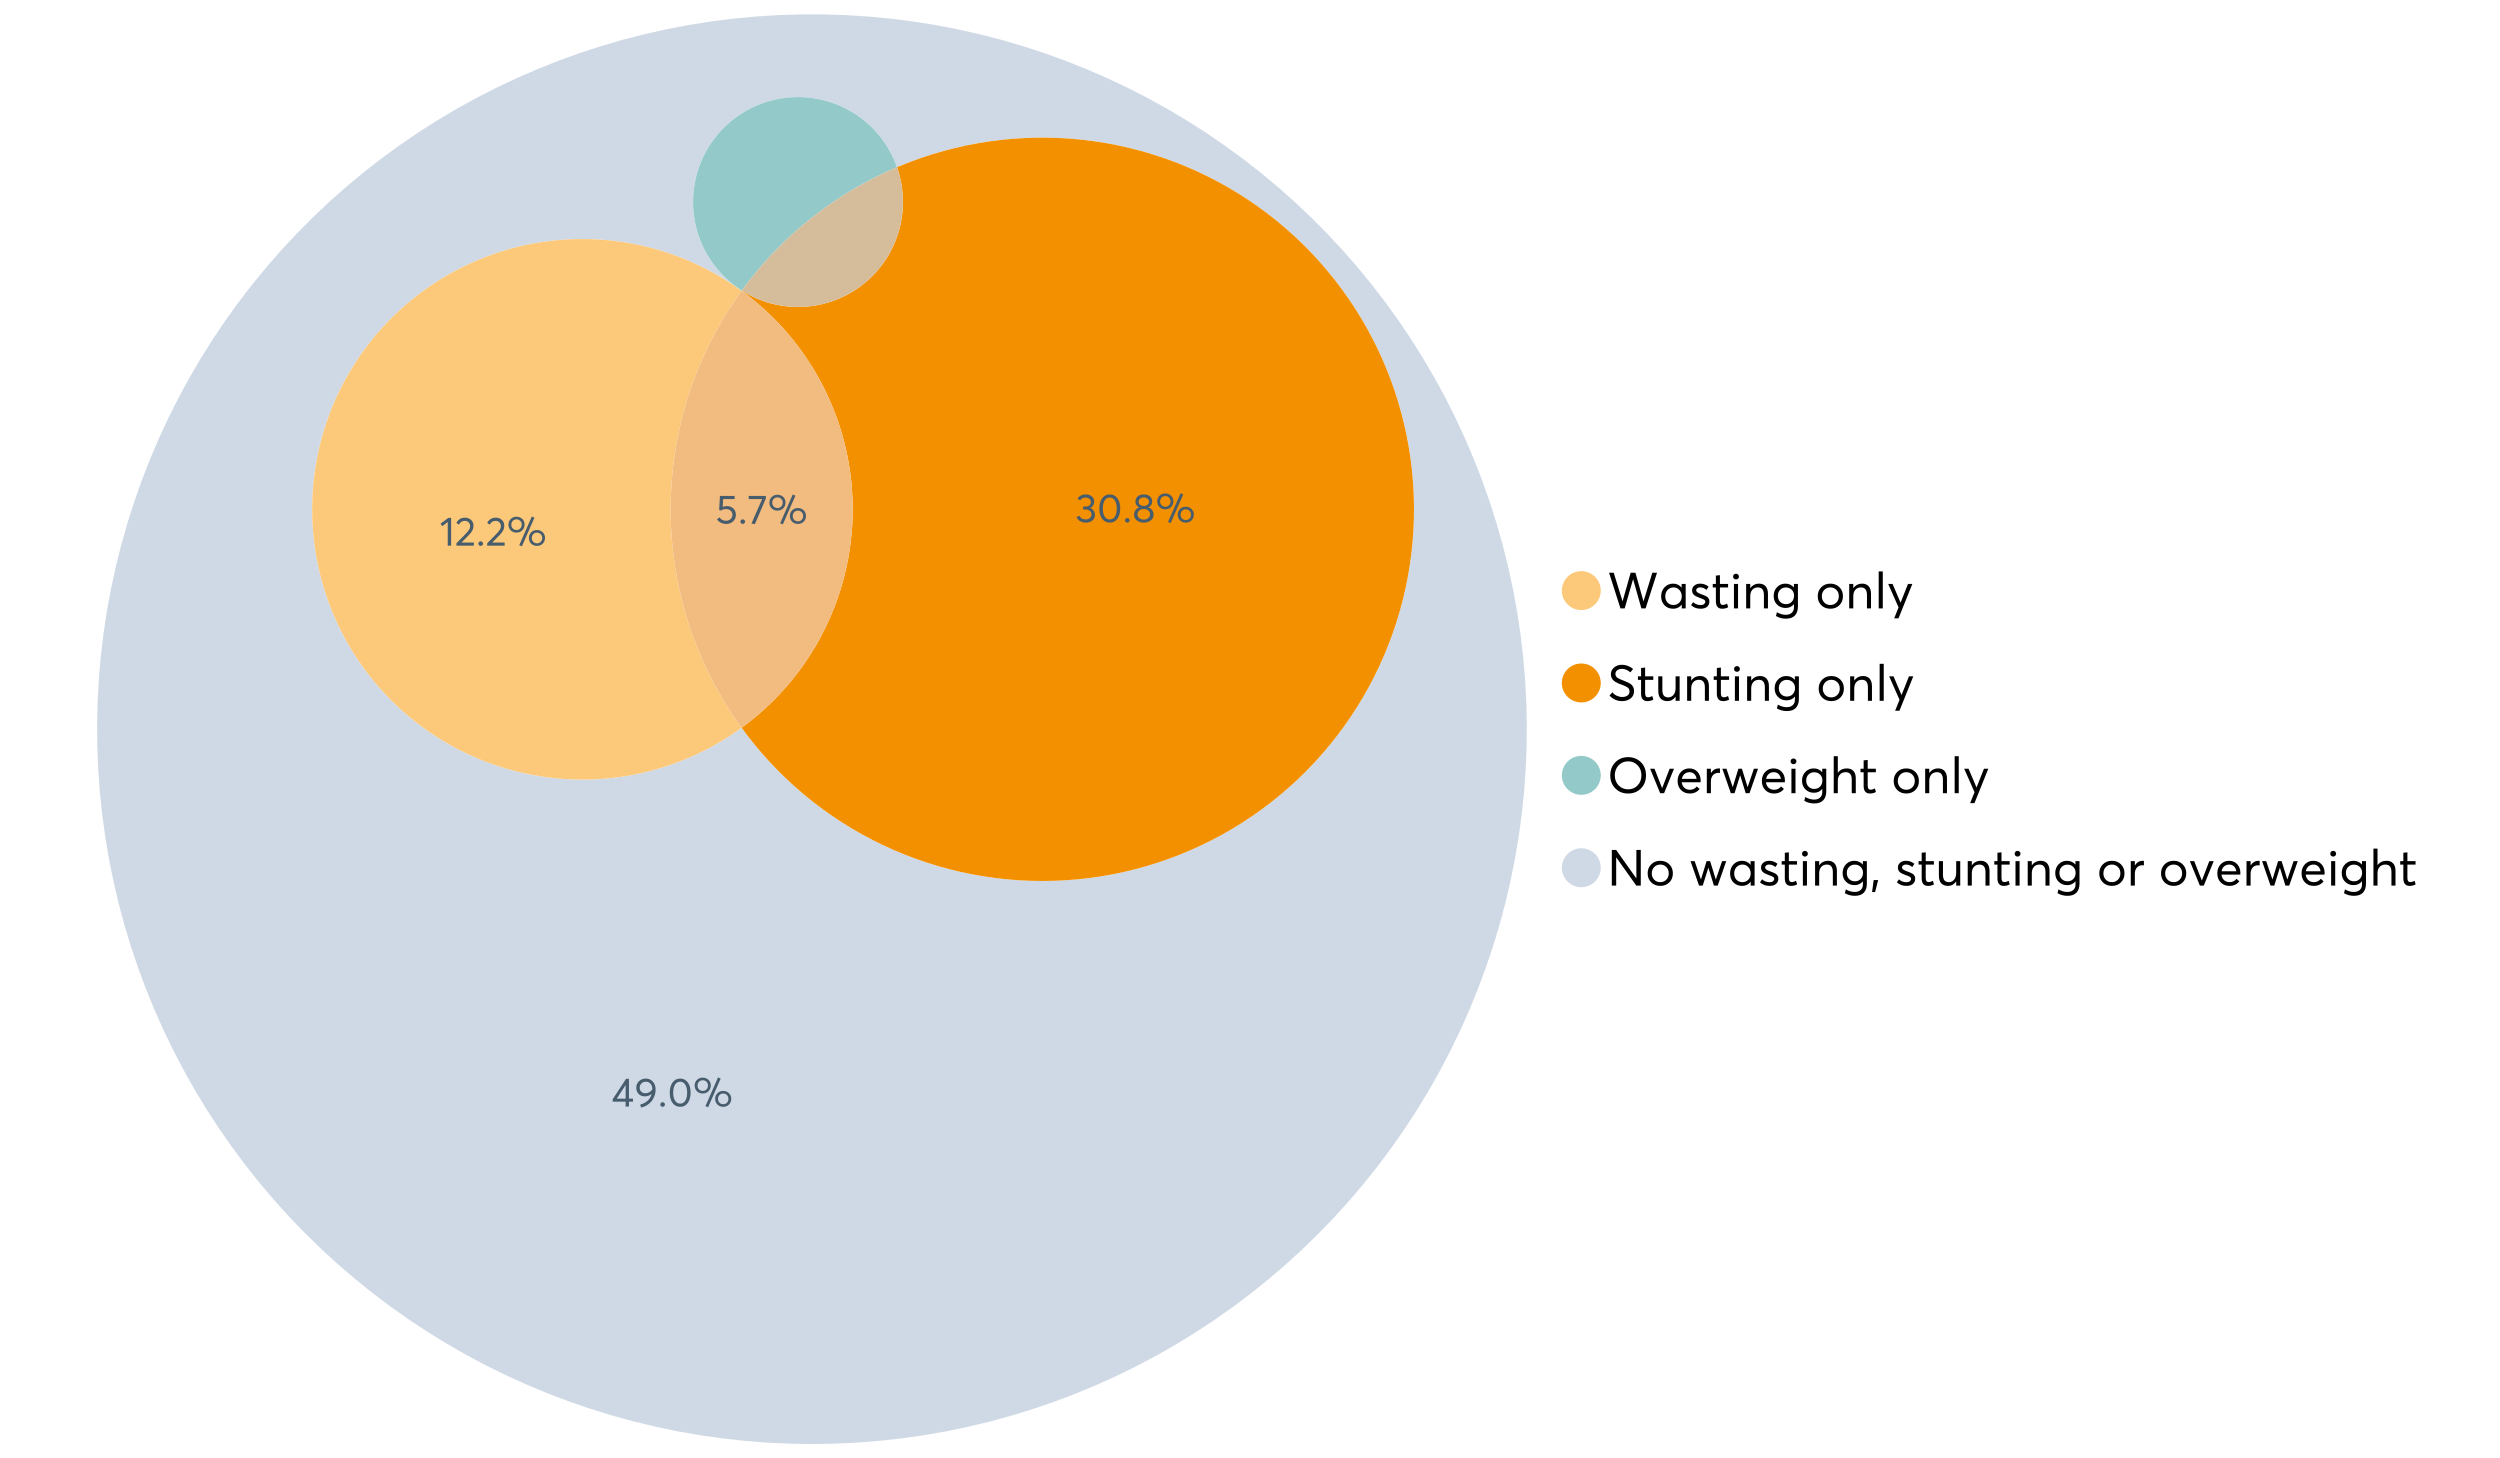 <?xml version="1.0" encoding="UTF-8"?>
<svg xmlns="http://www.w3.org/2000/svg" xmlns:xlink="http://www.w3.org/1999/xlink" width="1234.286pt" height="720pt" viewBox="0 0 1234.286 720" version="1.1">
<defs>
<g>
<symbol overflow="visible" id="glyph0-0">
<path style="stroke:none;" d=""/>
</symbol>
<symbol overflow="visible" id="glyph0-1">
<path style="stroke:none;" d="M 22.234 -17.609 L 24.547 -17.609 L 18.906 0 L 16.828 0 L 12.75 -14.438 L 12.734 -14.438 L 8.578 0 L 6.5 0 L 0.875 -17.609 L 3.172 -17.609 L 7.516 -3.547 L 7.562 -3.547 L 11.531 -17.609 L 13.891 -17.609 L 17.859 -3.5 L 17.891 -3.5 Z M 22.234 -17.609 "/>
</symbol>
<symbol overflow="visible" id="glyph0-2">
<path style="stroke:none;" d="M 11.297 -12.078 L 13.297 -12.078 L 13.297 0 L 11.359 0 L 11.359 -1.906 L 11.344 -1.906 C 10.312 -0.531 8.906 0.156 7.125 0.156 C 5.414 0.156 4 -0.406 2.875 -1.531 C 1.75 -2.656 1.188 -4.129 1.188 -5.953 C 1.188 -7.742 1.742 -9.238 2.859 -10.438 C 3.984 -11.633 5.395 -12.234 7.094 -12.234 C 8.812 -12.234 10.203 -11.578 11.266 -10.266 L 11.297 -10.266 Z M 7.297 -1.688 C 8.422 -1.688 9.379 -2.086 10.172 -2.891 C 10.961 -3.691 11.359 -4.711 11.359 -5.953 C 11.359 -7.191 10.973 -8.238 10.203 -9.094 C 9.441 -9.945 8.477 -10.375 7.312 -10.375 C 6.156 -10.375 5.18 -9.961 4.391 -9.141 C 3.609 -8.328 3.219 -7.266 3.219 -5.953 C 3.219 -4.711 3.594 -3.691 4.344 -2.891 C 5.102 -2.086 6.086 -1.688 7.297 -1.688 Z M 7.297 -1.688 "/>
</symbol>
<symbol overflow="visible" id="glyph0-3">
<path style="stroke:none;" d="M 5.609 0.156 C 3.734 0.156 2.156 -0.426 0.875 -1.594 L 1.906 -3.094 C 2.945 -2.133 4.18 -1.656 5.609 -1.656 C 6.305 -1.656 6.859 -1.812 7.266 -2.125 C 7.68 -2.445 7.891 -2.832 7.891 -3.281 C 7.891 -3.738 7.688 -4.086 7.281 -4.328 C 6.875 -4.566 6.164 -4.859 5.156 -5.203 C 5.094 -5.223 5.047 -5.242 5.016 -5.266 C 3.836 -5.672 2.938 -6.141 2.312 -6.672 C 1.695 -7.203 1.391 -7.973 1.391 -8.984 C 1.391 -9.91 1.766 -10.68 2.516 -11.297 C 3.266 -11.922 4.223 -12.234 5.391 -12.234 C 6.922 -12.234 8.301 -11.738 9.531 -10.75 L 8.484 -9.156 C 7.523 -9.977 6.457 -10.391 5.281 -10.391 C 4.801 -10.391 4.367 -10.258 3.984 -10 C 3.609 -9.738 3.422 -9.398 3.422 -8.984 C 3.422 -8.555 3.609 -8.207 3.984 -7.938 C 4.359 -7.676 4.93 -7.395 5.703 -7.094 C 5.836 -7.039 6.082 -6.945 6.438 -6.812 C 6.789 -6.688 7.023 -6.598 7.141 -6.547 C 7.254 -6.492 7.453 -6.406 7.734 -6.281 C 8.016 -6.164 8.207 -6.078 8.312 -6.016 C 8.414 -5.961 8.566 -5.867 8.766 -5.734 C 8.973 -5.598 9.113 -5.477 9.188 -5.375 C 9.258 -5.281 9.359 -5.148 9.484 -4.984 C 9.609 -4.816 9.695 -4.656 9.75 -4.5 C 9.801 -4.344 9.844 -4.16 9.875 -3.953 C 9.906 -3.742 9.922 -3.523 9.922 -3.297 C 9.922 -2.305 9.547 -1.484 8.797 -0.828 C 8.055 -0.172 6.992 0.156 5.609 0.156 Z M 5.609 0.156 "/>
</symbol>
<symbol overflow="visible" id="glyph0-4">
<path style="stroke:none;" d="M 5.328 0.156 C 3.234 0.156 2.188 -1.094 2.188 -3.594 L 2.188 -10.344 L 0.641 -10.344 L 0.641 -12.078 L 2.188 -12.078 L 2.188 -16.203 L 4.188 -16.422 L 4.188 -12.078 L 8.219 -12.078 L 8.219 -10.344 L 4.188 -10.344 L 4.188 -3.891 C 4.188 -3.148 4.297 -2.602 4.516 -2.25 C 4.742 -1.906 5.133 -1.734 5.688 -1.734 C 6.312 -1.734 6.988 -1.941 7.719 -2.359 L 8.266 -0.594 C 7.367 -0.094 6.391 0.156 5.328 0.156 Z M 5.328 0.156 "/>
</symbol>
<symbol overflow="visible" id="glyph0-5">
<path style="stroke:none;" d="M 3.094 -14.312 C 2.688 -14.312 2.344 -14.445 2.062 -14.719 C 1.789 -15 1.656 -15.336 1.656 -15.734 C 1.656 -16.129 1.789 -16.461 2.062 -16.734 C 2.344 -17.004 2.688 -17.141 3.094 -17.141 C 3.5 -17.141 3.844 -17 4.125 -16.719 C 4.406 -16.438 4.547 -16.109 4.547 -15.734 C 4.547 -15.336 4.406 -15 4.125 -14.719 C 3.844 -14.445 3.5 -14.312 3.094 -14.312 Z M 2.078 0 L 2.078 -12.078 L 4.094 -12.078 L 4.094 0 Z M 2.078 0 "/>
</symbol>
<symbol overflow="visible" id="glyph0-6">
<path style="stroke:none;" d="M 8.344 -12.234 C 9.676 -12.234 10.727 -11.805 11.5 -10.953 C 12.281 -10.098 12.672 -8.836 12.672 -7.172 L 12.672 0 L 10.672 0 L 10.672 -6.594 C 10.672 -9.113 9.688 -10.375 7.719 -10.375 C 6.562 -10.375 5.641 -9.988 4.953 -9.219 C 4.266 -8.445 3.922 -7.383 3.922 -6.031 L 3.922 0 L 1.906 0 L 1.906 -12.078 L 3.922 -12.078 L 3.922 -9.969 L 3.938 -9.969 C 5 -11.477 6.469 -12.234 8.344 -12.234 Z M 8.344 -12.234 "/>
</symbol>
<symbol overflow="visible" id="glyph0-7">
<path style="stroke:none;" d="M 11.094 -12.078 L 13.078 -12.078 L 13.078 -0.922 C 13.078 0.93 12.594 2.391 11.625 3.453 C 10.656 4.523 9.16 5.062 7.141 5.062 C 5.328 5.062 3.691 4.625 2.234 3.75 L 2.703 1.891 C 4.211 2.734 5.66 3.156 7.047 3.156 C 8.348 3.156 9.348 2.816 10.047 2.141 C 10.754 1.473 11.109 0.629 11.109 -0.391 L 11.109 -2.078 L 11.062 -2.078 C 10.051 -0.836 8.688 -0.219 6.969 -0.219 C 5.312 -0.219 3.922 -0.77 2.797 -1.875 C 1.672 -2.988 1.109 -4.43 1.109 -6.203 C 1.109 -7.922 1.66 -9.352 2.766 -10.5 C 3.867 -11.656 5.238 -12.234 6.875 -12.234 C 8.57 -12.234 9.961 -11.617 11.047 -10.391 L 11.094 -10.391 Z M 7.125 -2.109 C 8.332 -2.109 9.305 -2.5 10.047 -3.281 C 10.797 -4.07 11.172 -5.078 11.172 -6.297 C 11.172 -7.492 10.785 -8.469 10.016 -9.219 C 9.242 -9.969 8.281 -10.344 7.125 -10.344 C 5.977 -10.344 5.031 -9.957 4.281 -9.188 C 3.539 -8.426 3.172 -7.457 3.172 -6.281 C 3.172 -5.02 3.551 -4.008 4.312 -3.25 C 5.07 -2.488 6.008 -2.109 7.125 -2.109 Z M 7.125 -2.109 "/>
</symbol>
<symbol overflow="visible" id="glyph0-8">
<path style="stroke:none;" d=""/>
</symbol>
<symbol overflow="visible" id="glyph0-9">
<path style="stroke:none;" d="M 7.422 0.156 C 5.566 0.156 4.062 -0.43 2.906 -1.609 C 1.75 -2.785 1.172 -4.258 1.172 -6.031 C 1.172 -7.801 1.75 -9.273 2.906 -10.453 C 4.062 -11.641 5.566 -12.234 7.422 -12.234 C 9.203 -12.234 10.68 -11.656 11.859 -10.5 C 13.035 -9.344 13.625 -7.852 13.625 -6.031 C 13.625 -4.207 13.035 -2.719 11.859 -1.562 C 10.68 -0.414 9.203 0.156 7.422 0.156 Z M 7.422 -1.688 C 8.598 -1.688 9.586 -2.094 10.391 -2.906 C 11.191 -3.727 11.594 -4.77 11.594 -6.031 C 11.594 -7.301 11.191 -8.344 10.391 -9.156 C 9.598 -9.969 8.609 -10.375 7.422 -10.375 C 6.18 -10.375 5.164 -9.953 4.375 -9.109 C 3.594 -8.273 3.203 -7.242 3.203 -6.016 C 3.203 -4.797 3.594 -3.77 4.375 -2.938 C 5.164 -2.102 6.18 -1.688 7.422 -1.688 Z M 7.422 -1.688 "/>
</symbol>
<symbol overflow="visible" id="glyph0-10">
<path style="stroke:none;" d="M 2.078 0 L 2.078 -18.266 L 4.094 -18.266 L 4.094 0 Z M 2.078 0 "/>
</symbol>
<symbol overflow="visible" id="glyph0-11">
<path style="stroke:none;" d="M 10.344 -12.078 L 12.484 -12.078 L 5.656 4.906 L 3.516 4.906 L 5.688 -0.5 L 0.578 -12.078 L 2.734 -12.078 L 6.656 -2.875 L 6.703 -2.875 Z M 10.344 -12.078 "/>
</symbol>
<symbol overflow="visible" id="glyph0-12">
<path style="stroke:none;" d="M 7.344 0.156 C 4.875 0.156 2.789 -0.754 1.094 -2.578 L 2.484 -4.219 C 3.098 -3.457 3.844 -2.879 4.719 -2.484 C 5.594 -2.086 6.477 -1.891 7.375 -1.891 C 8.457 -1.891 9.328 -2.129 9.984 -2.609 C 10.641 -3.086 10.969 -3.75 10.969 -4.594 C 10.969 -5.051 10.891 -5.445 10.734 -5.781 C 10.578 -6.113 10.305 -6.406 9.922 -6.656 C 9.547 -6.914 9.176 -7.125 8.812 -7.281 C 8.457 -7.438 7.953 -7.641 7.297 -7.891 C 7.18 -7.941 7.086 -7.973 7.016 -7.984 C 6.367 -8.223 5.844 -8.426 5.438 -8.594 C 5.039 -8.77 4.582 -9.016 4.062 -9.328 C 3.539 -9.641 3.133 -9.957 2.844 -10.281 C 2.551 -10.602 2.297 -11.008 2.078 -11.5 C 1.867 -11.988 1.766 -12.531 1.766 -13.125 C 1.766 -14.438 2.285 -15.535 3.328 -16.422 C 4.367 -17.316 5.641 -17.773 7.141 -17.797 C 9.129 -17.797 10.992 -17.109 12.734 -15.734 L 11.406 -14.047 C 10.039 -15.203 8.617 -15.781 7.141 -15.781 C 6.285 -15.781 5.551 -15.551 4.938 -15.094 C 4.32 -14.645 4.016 -14.02 4.016 -13.219 C 4.016 -12.895 4.082 -12.594 4.219 -12.312 C 4.352 -12.039 4.5 -11.816 4.656 -11.641 C 4.82 -11.473 5.113 -11.281 5.531 -11.062 C 5.945 -10.852 6.273 -10.691 6.516 -10.578 C 6.754 -10.473 7.172 -10.305 7.766 -10.078 C 9.586 -9.379 10.785 -8.832 11.359 -8.438 C 12.598 -7.594 13.219 -6.383 13.219 -4.812 C 13.219 -3.258 12.645 -2.039 11.5 -1.156 C 10.352 -0.281 8.969 0.156 7.344 0.156 Z M 7.344 0.156 "/>
</symbol>
<symbol overflow="visible" id="glyph0-13">
<path style="stroke:none;" d="M 10.203 -12.078 L 12.203 -12.078 L 12.203 0 L 10.203 0 L 10.203 -2.016 L 10.172 -2.016 C 9.16 -0.566 7.836 0.156 6.203 0.156 C 4.766 0.156 3.645 -0.258 2.844 -1.094 C 2.051 -1.938 1.656 -3.203 1.656 -4.891 L 1.656 -12.078 L 3.672 -12.078 L 3.672 -5.453 C 3.672 -4.117 3.914 -3.156 4.406 -2.562 C 4.895 -1.977 5.633 -1.688 6.625 -1.688 C 7.613 -1.688 8.457 -2.094 9.156 -2.906 C 9.852 -3.727 10.203 -4.836 10.203 -6.234 Z M 10.203 -12.078 "/>
</symbol>
<symbol overflow="visible" id="glyph0-14">
<path style="stroke:none;" d="M 10.328 0.156 C 7.711 0.156 5.582 -0.691 3.938 -2.391 C 2.289 -4.086 1.469 -6.223 1.469 -8.797 C 1.469 -11.379 2.289 -13.523 3.938 -15.234 C 5.582 -16.941 7.711 -17.797 10.328 -17.797 C 12.836 -17.797 14.926 -16.961 16.594 -15.297 C 18.27 -13.629 19.109 -11.469 19.109 -8.812 C 19.109 -6.164 18.27 -4.008 16.594 -2.344 C 14.926 -0.676 12.836 0.156 10.328 0.156 Z M 10.328 -1.906 C 12.172 -1.906 13.719 -2.555 14.969 -3.859 C 16.219 -5.16 16.844 -6.812 16.844 -8.812 C 16.844 -10.82 16.219 -12.477 14.969 -13.781 C 13.719 -15.082 12.172 -15.734 10.328 -15.734 C 8.391 -15.734 6.801 -15.066 5.562 -13.734 C 4.32 -12.398 3.703 -10.754 3.703 -8.797 C 3.703 -6.848 4.32 -5.211 5.562 -3.891 C 6.801 -2.566 8.391 -1.906 10.328 -1.906 Z M 10.328 -1.906 "/>
</symbol>
<symbol overflow="visible" id="glyph0-15">
<path style="stroke:none;" d="M 10.203 -12.078 L 12.375 -12.078 L 7.469 0 L 5.531 0 L 0.594 -12.078 L 2.75 -12.078 L 6.469 -2.562 L 6.547 -2.562 Z M 10.203 -12.078 "/>
</symbol>
<symbol overflow="visible" id="glyph0-16">
<path style="stroke:none;" d="M 12.562 -6.234 C 12.562 -6.098 12.551 -5.922 12.531 -5.703 L 12.5 -5.406 L 3.203 -5.406 C 3.336 -4.281 3.77 -3.379 4.5 -2.703 C 5.238 -2.023 6.156 -1.688 7.25 -1.688 C 8.656 -1.688 9.785 -2.234 10.641 -3.328 L 12.062 -2.109 C 10.883 -0.598 9.254 0.156 7.172 0.156 C 5.43 0.156 3.992 -0.414 2.859 -1.562 C 1.734 -2.719 1.172 -4.207 1.172 -6.031 C 1.172 -7.832 1.719 -9.316 2.812 -10.484 C 3.914 -11.648 5.297 -12.234 6.953 -12.234 C 8.617 -12.234 9.969 -11.672 11 -10.547 C 12.039 -9.422 12.562 -7.984 12.562 -6.234 Z M 9.406 -9.469 C 8.789 -10.07 8.004 -10.375 7.047 -10.375 C 6.086 -10.375 5.266 -10.078 4.578 -9.484 C 3.891 -8.898 3.457 -8.098 3.281 -7.078 L 10.562 -7.078 C 10.406 -8.078 10.02 -8.875 9.406 -9.469 Z M 9.406 -9.469 "/>
</symbol>
<symbol overflow="visible" id="glyph0-17">
<path style="stroke:none;" d="M 7.891 -12.234 C 8.141 -12.234 8.305 -12.223 8.391 -12.203 L 8.391 -9.969 C 8.023 -10.008 7.758 -10.031 7.594 -10.031 C 6.469 -10.031 5.57 -9.641 4.906 -8.859 C 4.25 -8.078 3.922 -7.066 3.922 -5.828 L 3.922 0 L 1.906 0 L 1.906 -12.078 L 3.922 -12.078 L 3.922 -9.953 L 3.938 -9.953 C 4.883 -11.473 6.203 -12.234 7.891 -12.234 Z M 7.891 -12.234 "/>
</symbol>
<symbol overflow="visible" id="glyph0-18">
<path style="stroke:none;" d="M 16.297 -12.078 L 18.344 -12.078 L 14.141 0 L 12.25 0 L 9.531 -8.812 L 9.5 -8.812 L 6.75 0 L 4.906 0 L 0.719 -12.078 L 2.75 -12.078 L 5.828 -3.047 L 5.875 -3.047 L 8.641 -12.078 L 10.375 -12.078 L 13.172 -3.047 L 13.219 -3.047 Z M 16.297 -12.078 "/>
</symbol>
<symbol overflow="visible" id="glyph0-19">
<path style="stroke:none;" d="M 8.406 -12.234 C 9.781 -12.234 10.852 -11.816 11.625 -10.984 C 12.406 -10.16 12.797 -8.914 12.797 -7.25 L 12.797 0 L 10.797 0 L 10.797 -6.672 C 10.797 -9.141 9.812 -10.375 7.844 -10.375 C 6.633 -10.375 5.676 -9.992 4.969 -9.234 C 4.27 -8.473 3.922 -7.422 3.922 -6.078 L 3.922 0 L 1.906 0 L 1.906 -18.266 L 3.922 -18.266 L 3.922 -10.094 L 3.969 -10.094 C 4.977 -11.52 6.457 -12.234 8.406 -12.234 Z M 8.406 -12.234 "/>
</symbol>
<symbol overflow="visible" id="glyph0-20">
<path style="stroke:none;" d="M 14.359 -17.609 L 16.531 -17.609 L 16.531 0 L 14.312 0 L 4.438 -13.891 L 4.391 -13.891 L 4.391 0 L 2.234 0 L 2.234 -17.609 L 4.359 -17.609 L 14.312 -3.578 L 14.359 -3.578 Z M 14.359 -17.609 "/>
</symbol>
<symbol overflow="visible" id="glyph0-21">
<path style="stroke:none;" d="M 0.797 3.219 L 1.594 -2.734 L 3.797 -2.734 L 2.281 3.219 Z M 0.797 3.219 "/>
</symbol>
<symbol overflow="visible" id="glyph1-0">
<path style="stroke:none;" d=""/>
</symbol>
<symbol overflow="visible" id="glyph1-1">
<path style="stroke:none;" d="M 5.688 -8.688 C 6.945 -8.688 8 -8.289 8.844 -7.5 C 9.688 -6.707 10.109 -5.648 10.109 -4.328 C 10.109 -3.023 9.648 -1.953 8.734 -1.109 C 7.816 -0.273 6.688 0.141 5.344 0.141 C 4.395 0.141 3.52 -0.062 2.719 -0.469 C 1.914 -0.875 1.273 -1.438 0.797 -2.156 L 2.047 -3.109 C 2.367 -2.586 2.805 -2.176 3.359 -1.875 C 3.91 -1.582 4.531 -1.438 5.219 -1.438 C 6.113 -1.438 6.867 -1.711 7.484 -2.266 C 8.098 -2.816 8.406 -3.508 8.406 -4.344 C 8.406 -5.238 8.098 -5.941 7.484 -6.453 C 6.867 -6.961 6.125 -7.219 5.25 -7.219 C 4.207 -7.219 3.398 -6.961 2.828 -6.453 L 1.859 -6.766 L 2.25 -13.703 L 9.484 -13.703 L 9.484 -12.141 L 3.828 -12.141 L 3.609 -8.297 C 4.367 -8.555 5.062 -8.688 5.688 -8.688 Z M 5.688 -8.688 "/>
</symbol>
<symbol overflow="visible" id="glyph1-2">
<path style="stroke:none;" d="M 2.406 0.125 C 2.07 0.125 1.797 0.016 1.578 -0.203 C 1.359 -0.422 1.25 -0.688 1.25 -1 C 1.25 -1.312 1.359 -1.578 1.578 -1.797 C 1.797 -2.023 2.07 -2.141 2.406 -2.141 C 2.719 -2.141 2.984 -2.023 3.203 -1.797 C 3.43 -1.578 3.547 -1.312 3.547 -1 C 3.547 -0.688 3.43 -0.422 3.203 -0.203 C 2.984 0.016 2.719 0.125 2.406 0.125 Z M 2.406 0.125 "/>
</symbol>
<symbol overflow="visible" id="glyph1-3">
<path style="stroke:none;" d="M 0.531 -13.703 L 9.016 -13.703 L 9.016 -12.516 L 3.594 0.234 L 1.906 -0.094 L 7.156 -12.141 L 0.531 -12.141 Z M 0.531 -13.703 "/>
</symbol>
<symbol overflow="visible" id="glyph1-4">
<path style="stroke:none;" d="M 7.531 0.344 L 6.219 -0.219 L 12.422 -14.391 L 13.734 -13.812 Z M 4.859 -6.438 C 3.742 -6.438 2.801 -6.801 2.031 -7.531 C 1.27 -8.27 0.891 -9.223 0.891 -10.391 C 0.891 -11.473 1.258 -12.391 2 -13.141 C 2.738 -13.898 3.691 -14.281 4.859 -14.281 C 5.984 -14.281 6.93 -13.922 7.703 -13.203 C 8.473 -12.484 8.859 -11.547 8.859 -10.391 C 8.859 -9.285 8.484 -8.348 7.734 -7.578 C 6.992 -6.816 6.035 -6.438 4.859 -6.438 Z M 4.891 -7.719 C 5.641 -7.719 6.254 -7.973 6.734 -8.484 C 7.211 -8.992 7.453 -9.625 7.453 -10.375 C 7.453 -11.145 7.203 -11.77 6.703 -12.25 C 6.211 -12.738 5.609 -12.984 4.891 -12.984 C 4.129 -12.984 3.508 -12.734 3.031 -12.234 C 2.551 -11.734 2.312 -11.113 2.312 -10.375 C 2.312 -9.582 2.555 -8.941 3.047 -8.453 C 3.535 -7.961 4.148 -7.719 4.891 -7.719 Z M 14.969 0.125 C 13.852 0.125 12.91 -0.238 12.141 -0.969 C 11.379 -1.707 11 -2.656 11 -3.812 C 11 -4.895 11.367 -5.816 12.109 -6.578 C 12.859 -7.336 13.812 -7.719 14.969 -7.719 C 16.082 -7.719 17.023 -7.348 17.797 -6.609 C 18.566 -5.879 18.953 -4.945 18.953 -3.812 C 18.953 -2.707 18.582 -1.773 17.844 -1.016 C 17.113 -0.254 16.156 0.125 14.969 0.125 Z M 14.969 -1.156 C 15.738 -1.156 16.363 -1.406 16.844 -1.906 C 17.32 -2.414 17.562 -3.039 17.562 -3.781 C 17.562 -4.57 17.312 -5.207 16.812 -5.688 C 16.312 -6.176 15.695 -6.422 14.969 -6.422 C 14.219 -6.422 13.602 -6.164 13.125 -5.656 C 12.656 -5.156 12.422 -4.531 12.422 -3.781 C 12.422 -3.008 12.664 -2.379 13.156 -1.891 C 13.645 -1.398 14.25 -1.156 14.969 -1.156 Z M 14.969 -1.156 "/>
</symbol>
<symbol overflow="visible" id="glyph1-5">
<path style="stroke:none;" d="M 6.984 0 L 6.984 -2.406 L 0.625 -2.406 L 0.625 -3.609 L 7.234 -13.703 L 8.656 -13.703 L 8.656 -3.922 L 10.641 -3.922 L 10.641 -2.406 L 8.656 -2.406 L 8.656 0 Z M 2.625 -3.891 L 7.016 -3.891 L 7.016 -10.641 Z M 2.625 -3.891 "/>
</symbol>
<symbol overflow="visible" id="glyph1-6">
<path style="stroke:none;" d="M 5.688 -13.812 C 7.051 -13.812 8.191 -13.312 9.109 -12.312 C 10.023 -11.32 10.484 -10.031 10.484 -8.438 C 10.484 -7.238 10.273 -6.109 9.859 -5.047 C 9.453 -3.984 8.91 -3.082 8.234 -2.344 C 7.555 -1.602 6.797 -0.988 5.953 -0.5 C 5.109 -0.02 4.234 0.305 3.328 0.484 L 2.844 -0.953 C 4.207 -1.297 5.398 -1.906 6.422 -2.781 C 7.453 -3.656 8.16 -4.801 8.547 -6.219 L 8.516 -6.234 C 7.598 -5.43 6.461 -5.031 5.109 -5.031 C 3.898 -5.031 2.898 -5.422 2.109 -6.203 C 1.328 -6.984 0.938 -8.023 0.938 -9.328 C 0.938 -10.609 1.391 -11.676 2.297 -12.531 C 3.203 -13.383 4.332 -13.812 5.688 -13.812 Z M 5.469 -6.578 C 6.156 -6.578 6.801 -6.75 7.406 -7.094 C 8.008 -7.438 8.492 -7.895 8.859 -8.469 L 8.859 -8.578 C 8.859 -9.68 8.562 -10.57 7.969 -11.25 C 7.375 -11.926 6.617 -12.266 5.703 -12.266 C 4.797 -12.266 4.055 -11.977 3.484 -11.406 C 2.91 -10.832 2.625 -10.141 2.625 -9.328 C 2.625 -8.504 2.883 -7.836 3.406 -7.328 C 3.926 -6.828 4.613 -6.578 5.469 -6.578 Z M 5.469 -6.578 "/>
</symbol>
<symbol overflow="visible" id="glyph1-7">
<path style="stroke:none;" d="M 6.266 0.125 C 4.734 0.125 3.488 -0.488 2.531 -1.719 C 1.582 -2.945 1.109 -4.656 1.109 -6.844 C 1.109 -8.914 1.566 -10.594 2.484 -11.875 C 3.41 -13.164 4.672 -13.812 6.266 -13.812 C 7.785 -13.812 9.02 -13.195 9.969 -11.969 C 10.926 -10.738 11.406 -9.031 11.406 -6.844 C 11.406 -4.77 10.945 -3.086 10.031 -1.797 C 9.125 -0.516 7.867 0.125 6.266 0.125 Z M 6.266 -1.438 C 7.348 -1.438 8.191 -1.922 8.797 -2.891 C 9.398 -3.859 9.703 -5.176 9.703 -6.844 C 9.703 -8.551 9.383 -9.879 8.75 -10.828 C 8.125 -11.785 7.297 -12.266 6.266 -12.266 C 5.18 -12.266 4.332 -11.773 3.719 -10.797 C 3.113 -9.816 2.812 -8.5 2.812 -6.844 C 2.812 -5.133 3.125 -3.805 3.75 -2.859 C 4.383 -1.91 5.223 -1.438 6.266 -1.438 Z M 6.266 -1.438 "/>
</symbol>
<symbol overflow="visible" id="glyph1-8">
<path style="stroke:none;" d="M 3.984 0 L 3.984 -11.656 L 1.25 -9.609 L 0.422 -10.859 L 4.266 -13.703 L 5.656 -13.703 L 5.656 0 Z M 3.984 0 "/>
</symbol>
<symbol overflow="visible" id="glyph1-9">
<path style="stroke:none;" d="M 3.328 -1.531 L 9.406 -1.531 L 9.406 0 L 0.797 0 L 0.781 -1.156 L 5.469 -5.938 C 6.156 -6.656 6.676 -7.289 7.031 -7.844 C 7.383 -8.406 7.562 -8.992 7.562 -9.609 C 7.562 -10.367 7.32 -10.992 6.844 -11.484 C 6.363 -11.984 5.742 -12.234 4.984 -12.234 C 3.672 -12.234 2.688 -11.613 2.031 -10.375 L 0.797 -11.219 C 1.672 -12.945 3.098 -13.812 5.078 -13.812 C 6.223 -13.812 7.203 -13.445 8.016 -12.719 C 8.828 -11.988 9.234 -11.016 9.234 -9.797 C 9.234 -9.004 9.051 -8.25 8.688 -7.531 C 8.332 -6.812 7.734 -6.031 6.891 -5.188 L 3.328 -1.578 Z M 3.328 -1.531 "/>
</symbol>
<symbol overflow="visible" id="glyph1-10">
<path style="stroke:none;" d="M 7.344 -7.094 C 8.07 -6.812 8.641 -6.375 9.047 -5.781 C 9.461 -5.188 9.672 -4.484 9.672 -3.672 C 9.672 -2.555 9.25 -1.645 8.406 -0.938 C 7.57 -0.227 6.52 0.125 5.25 0.125 C 4.113 0.125 3.133 -0.117 2.312 -0.609 C 1.5 -1.109 0.914 -1.77 0.562 -2.594 L 2.016 -3.266 C 2.555 -2.055 3.598 -1.453 5.141 -1.453 C 5.941 -1.453 6.613 -1.68 7.156 -2.141 C 7.695 -2.598 7.969 -3.191 7.969 -3.922 C 7.969 -4.617 7.707 -5.195 7.188 -5.656 C 6.676 -6.125 5.938 -6.359 4.969 -6.359 L 3.828 -6.359 L 3.828 -7.828 L 5.156 -7.828 C 5.988 -7.828 6.609 -8.035 7.016 -8.453 C 7.43 -8.867 7.641 -9.391 7.641 -10.016 C 7.641 -10.672 7.391 -11.203 6.891 -11.609 C 6.398 -12.023 5.789 -12.234 5.062 -12.234 C 3.883 -12.234 2.992 -11.789 2.391 -10.906 L 1.031 -11.641 C 1.406 -12.305 1.941 -12.832 2.641 -13.219 C 3.336 -13.613 4.16 -13.812 5.109 -13.812 C 6.316 -13.812 7.316 -13.488 8.109 -12.844 C 8.91 -12.195 9.312 -11.328 9.312 -10.234 C 9.312 -9.555 9.141 -8.941 8.797 -8.391 C 8.453 -7.836 7.969 -7.414 7.344 -7.125 Z M 7.344 -7.094 "/>
</symbol>
<symbol overflow="visible" id="glyph1-11">
<path style="stroke:none;" d="M 7.938 -7.422 C 8.719 -7.16 9.348 -6.711 9.828 -6.078 C 10.305 -5.441 10.547 -4.672 10.547 -3.766 C 10.547 -2.609 10.086 -1.672 9.172 -0.953 C 8.254 -0.234 7.102 0.125 5.719 0.125 C 4.32 0.125 3.172 -0.242 2.266 -0.984 C 1.367 -1.723 0.922 -2.648 0.922 -3.766 C 0.922 -4.672 1.16 -5.441 1.641 -6.078 C 2.117 -6.711 2.742 -7.16 3.516 -7.422 L 3.516 -7.438 C 3.004 -7.594 2.555 -7.938 2.172 -8.469 C 1.785 -9 1.594 -9.617 1.594 -10.328 C 1.594 -11.398 1.977 -12.25 2.75 -12.875 C 3.52 -13.5 4.508 -13.812 5.719 -13.812 C 6.957 -13.812 7.957 -13.492 8.719 -12.859 C 9.488 -12.223 9.875 -11.379 9.875 -10.328 C 9.875 -9.641 9.676 -9.023 9.281 -8.484 C 8.883 -7.941 8.438 -7.594 7.938 -7.438 Z M 5.719 -12.328 C 4.977 -12.328 4.375 -12.117 3.906 -11.703 C 3.438 -11.285 3.203 -10.785 3.203 -10.203 C 3.203 -9.578 3.438 -9.078 3.906 -8.703 C 4.375 -8.328 4.977 -8.141 5.719 -8.141 C 6.477 -8.141 7.094 -8.328 7.562 -8.703 C 8.039 -9.078 8.281 -9.578 8.281 -10.203 C 8.281 -10.816 8.035 -11.32 7.547 -11.719 C 7.055 -12.125 6.445 -12.328 5.719 -12.328 Z M 5.719 -1.391 C 6.633 -1.391 7.379 -1.641 7.953 -2.141 C 8.523 -2.641 8.812 -3.242 8.812 -3.953 C 8.812 -4.734 8.523 -5.363 7.953 -5.844 C 7.379 -6.332 6.633 -6.578 5.719 -6.578 C 4.789 -6.578 4.039 -6.332 3.469 -5.844 C 2.895 -5.363 2.609 -4.734 2.609 -3.953 C 2.609 -3.211 2.906 -2.598 3.5 -2.109 C 4.102 -1.629 4.844 -1.391 5.719 -1.391 Z M 5.719 -1.391 "/>
</symbol>
</g>
</defs>
<g id="surface18869">
<path style=" stroke:none;fill-rule:nonzero;fill:rgb(98.824%,78.824%,47.843%);fill-opacity:1;" d="M 790.324 291.582 C 790.324 296.891 786.02 301.195 780.711 301.195 C 775.398 301.195 771.094 296.891 771.094 291.582 C 771.094 286.273 775.398 281.969 780.711 281.969 C 786.02 281.969 790.324 286.273 790.324 291.582 "/>
<g style="fill:rgb(0%,0%,0%);fill-opacity:1;">
  <use xlink:href="#glyph0-1" x="793.543" y="300.387"/>
  <use xlink:href="#glyph0-2" x="818.944" y="300.387"/>
  <use xlink:href="#glyph0-3" x="834.026" y="300.387"/>
  <use xlink:href="#glyph0-4" x="844.965" y="300.387"/>
  <use xlink:href="#glyph0-5" x="853.994" y="300.387"/>
  <use xlink:href="#glyph0-6" x="860.195" y="300.387"/>
  <use xlink:href="#glyph0-7" x="874.583" y="300.387"/>
  <use xlink:href="#glyph0-8" x="889.441" y="300.387"/>
  <use xlink:href="#glyph0-9" x="896.263" y="300.387"/>
  <use xlink:href="#glyph0-6" x="911.072" y="300.387"/>
  <use xlink:href="#glyph0-10" x="925.459" y="300.387"/>
  <use xlink:href="#glyph0-11" x="931.66" y="300.387"/>
</g>
<path style=" stroke:none;fill-rule:nonzero;fill:rgb(95.294%,56.471%,0%);fill-opacity:1;" d="M 790.324 337.195 C 790.324 342.504 786.02 346.809 780.711 346.809 C 775.398 346.809 771.094 342.504 771.094 337.195 C 771.094 331.883 775.398 327.578 780.711 327.578 C 786.02 327.578 790.324 331.883 790.324 337.195 "/>
<g style="fill:rgb(0%,0%,0%);fill-opacity:1;">
  <use xlink:href="#glyph0-12" x="793.543" y="346"/>
  <use xlink:href="#glyph0-4" x="808.029" y="346"/>
  <use xlink:href="#glyph0-13" x="817.059" y="346"/>
  <use xlink:href="#glyph0-6" x="831.049" y="346"/>
  <use xlink:href="#glyph0-4" x="845.436" y="346"/>
  <use xlink:href="#glyph0-5" x="854.465" y="346"/>
  <use xlink:href="#glyph0-6" x="860.667" y="346"/>
  <use xlink:href="#glyph0-7" x="875.054" y="346"/>
  <use xlink:href="#glyph0-8" x="889.913" y="346"/>
  <use xlink:href="#glyph0-9" x="896.734" y="346"/>
  <use xlink:href="#glyph0-6" x="911.543" y="346"/>
  <use xlink:href="#glyph0-10" x="925.93" y="346"/>
  <use xlink:href="#glyph0-11" x="932.132" y="346"/>
</g>
<path style=" stroke:none;fill-rule:nonzero;fill:rgb(57.647%,79.216%,78.824%);fill-opacity:1;" d="M 790.324 382.805 C 790.324 388.117 786.02 392.422 780.711 392.422 C 775.398 392.422 771.094 388.117 771.094 382.805 C 771.094 377.496 775.398 373.191 780.711 373.191 C 786.02 373.191 790.324 377.496 790.324 382.805 "/>
<g style="fill:rgb(0%,0%,0%);fill-opacity:1;">
  <use xlink:href="#glyph0-14" x="793.543" y="391.613"/>
  <use xlink:href="#glyph0-15" x="814.107" y="391.613"/>
  <use xlink:href="#glyph0-16" x="827.08" y="391.613"/>
  <use xlink:href="#glyph0-17" x="840.773" y="391.613"/>
  <use xlink:href="#glyph0-18" x="849.628" y="391.613"/>
  <use xlink:href="#glyph0-16" x="868.679" y="391.613"/>
  <use xlink:href="#glyph0-5" x="882.372" y="391.613"/>
  <use xlink:href="#glyph0-7" x="888.573" y="391.613"/>
  <use xlink:href="#glyph0-19" x="903.432" y="391.613"/>
  <use xlink:href="#glyph0-4" x="917.918" y="391.613"/>
  <use xlink:href="#glyph0-8" x="926.947" y="391.613"/>
  <use xlink:href="#glyph0-9" x="933.769" y="391.613"/>
  <use xlink:href="#glyph0-6" x="948.578" y="391.613"/>
  <use xlink:href="#glyph0-10" x="962.965" y="391.613"/>
  <use xlink:href="#glyph0-11" x="969.166" y="391.613"/>
</g>
<path style=" stroke:none;fill-rule:nonzero;fill:rgb(81.176%,85.098%,89.804%);fill-opacity:1;" d="M 790.324 428.418 C 790.324 433.727 786.02 438.031 780.711 438.031 C 775.398 438.031 771.094 433.727 771.094 428.418 C 771.094 423.109 775.398 418.805 780.711 418.805 C 786.02 418.805 790.324 423.109 790.324 428.418 "/>
<g style="fill:rgb(0%,0%,0%);fill-opacity:1;">
  <use xlink:href="#glyph0-20" x="793.543" y="437.223"/>
  <use xlink:href="#glyph0-9" x="812.296" y="437.223"/>
  <use xlink:href="#glyph0-8" x="827.105" y="437.223"/>
  <use xlink:href="#glyph0-18" x="833.926" y="437.223"/>
  <use xlink:href="#glyph0-2" x="852.977" y="437.223"/>
  <use xlink:href="#glyph0-3" x="868.059" y="437.223"/>
  <use xlink:href="#glyph0-4" x="878.998" y="437.223"/>
  <use xlink:href="#glyph0-5" x="888.027" y="437.223"/>
  <use xlink:href="#glyph0-6" x="894.229" y="437.223"/>
  <use xlink:href="#glyph0-7" x="908.616" y="437.223"/>
  <use xlink:href="#glyph0-21" x="923.474" y="437.223"/>
  <use xlink:href="#glyph0-8" x="928.808" y="437.223"/>
  <use xlink:href="#glyph0-3" x="935.629" y="437.223"/>
  <use xlink:href="#glyph0-4" x="946.568" y="437.223"/>
  <use xlink:href="#glyph0-13" x="955.598" y="437.223"/>
  <use xlink:href="#glyph0-6" x="969.588" y="437.223"/>
  <use xlink:href="#glyph0-4" x="983.975" y="437.223"/>
  <use xlink:href="#glyph0-5" x="993.004" y="437.223"/>
  <use xlink:href="#glyph0-6" x="999.206" y="437.223"/>
  <use xlink:href="#glyph0-7" x="1013.593" y="437.223"/>
  <use xlink:href="#glyph0-8" x="1028.452" y="437.223"/>
  <use xlink:href="#glyph0-9" x="1035.273" y="437.223"/>
  <use xlink:href="#glyph0-17" x="1050.082" y="437.223"/>
  <use xlink:href="#glyph0-8" x="1058.938" y="437.223"/>
  <use xlink:href="#glyph0-9" x="1065.759" y="437.223"/>
  <use xlink:href="#glyph0-15" x="1080.568" y="437.223"/>
  <use xlink:href="#glyph0-16" x="1093.541" y="437.223"/>
  <use xlink:href="#glyph0-17" x="1107.234" y="437.223"/>
  <use xlink:href="#glyph0-18" x="1116.09" y="437.223"/>
  <use xlink:href="#glyph0-16" x="1135.14" y="437.223"/>
  <use xlink:href="#glyph0-5" x="1148.833" y="437.223"/>
  <use xlink:href="#glyph0-7" x="1155.034" y="437.223"/>
  <use xlink:href="#glyph0-19" x="1169.893" y="437.223"/>
  <use xlink:href="#glyph0-4" x="1184.379" y="437.223"/>
</g>
<path style=" stroke:none;fill-rule:nonzero;fill:rgb(81.176%,85.098%,89.804%);fill-opacity:1;" d="M 411.812 712.773 L 422.945 712.25 L 434.055 711.379 L 445.129 710.156 L 456.16 708.586 L 467.137 706.664 L 478.047 704.402 L 488.883 701.793 L 499.629 698.844 L 510.277 695.559 L 520.812 691.938 L 531.234 687.984 L 541.523 683.707 L 551.672 679.105 L 561.668 674.188 L 571.508 668.953 L 581.176 663.414 L 590.664 657.57 L 599.965 651.43 L 609.066 645 L 617.957 638.285 L 626.633 631.293 L 635.086 624.031 L 643.305 616.508 L 651.281 608.727 L 659.008 600.699 L 666.48 592.43 L 673.684 583.93 L 680.617 575.203 L 687.27 566.266 L 693.641 557.121 L 699.719 547.781 L 705.496 538.254 L 710.973 528.551 L 716.137 518.676 L 720.988 508.645 L 725.523 498.465 L 729.73 488.148 L 733.613 477.703 L 737.164 467.141 L 740.379 456.469 L 743.254 445.703 L 745.789 434.852 L 747.98 423.926 L 749.824 412.938 L 751.324 401.895 L 752.469 390.812 L 753.27 379.695 L 753.715 368.562 L 753.809 357.422 L 753.551 346.281 L 752.941 335.152 L 751.98 324.051 L 750.672 312.984 L 749.016 301.965 L 747.008 291.004 L 744.656 280.113 L 741.965 269.301 L 738.93 258.578 L 735.562 247.957 L 731.855 237.445 L 727.824 227.059 L 723.465 216.805 L 718.781 206.691 L 713.785 196.73 L 708.473 186.934 L 702.859 177.312 L 696.941 167.871 L 690.727 158.617 L 684.227 149.57 L 677.441 140.73 L 670.383 132.109 L 663.051 123.715 L 655.461 115.555 L 647.617 107.641 L 639.527 99.977 L 631.203 92.57 L 622.645 85.434 L 613.867 78.57 L 604.875 71.988 L 595.684 65.691 L 586.293 59.688 L 576.723 53.984 L 566.973 48.586 L 557.059 43.496 L 546.988 38.723 L 536.773 34.27 L 526.426 30.145 L 515.949 26.344 L 505.359 22.879 L 494.664 19.746 L 483.875 16.957 L 473.004 14.508 L 462.062 12.402 L 451.059 10.645 L 440.004 9.234 L 428.914 8.176 L 417.793 7.465 L 406.656 7.105 L 395.512 7.102 L 384.375 7.445 L 373.25 8.141 L 362.156 9.188 L 351.102 10.586 L 340.098 12.332 L 329.152 14.422 L 318.277 16.859 L 307.488 19.641 L 296.789 22.758 L 286.195 26.211 L 275.715 29.996 L 265.359 34.113 L 255.141 38.555 L 245.062 43.312 L 235.145 48.391 L 225.391 53.777 L 215.809 59.473 L 206.414 65.461 L 197.215 71.75 L 188.215 78.32 L 179.43 85.176 L 170.863 92.305 L 162.527 99.699 L 154.43 107.352 L 146.578 115.258 L 138.977 123.406 L 131.641 131.793 L 124.57 140.406 L 117.773 149.238 L 111.262 158.281 L 105.039 167.523 L 99.109 176.961 L 93.48 186.578 L 88.16 196.367 L 83.148 206.32 L 78.457 216.426 L 74.086 226.676 L 70.039 237.059 L 66.324 247.566 L 62.941 258.184 L 59.895 268.902 L 57.188 279.711 L 54.824 290.602 L 52.809 301.559 L 51.137 312.578 L 49.812 323.641 L 48.84 334.742 L 48.219 345.867 L 47.949 357.008 L 48.031 368.152 L 48.461 379.285 L 49.246 390.402 L 50.383 401.488 L 51.867 412.531 L 53.699 423.523 L 55.879 434.449 L 58.398 445.305 L 61.262 456.074 L 64.465 466.746 L 68.004 477.312 L 71.871 487.762 L 76.07 498.086 L 80.59 508.27 L 85.43 518.309 L 90.586 528.188 L 96.051 537.898 L 101.816 547.434 L 107.883 556.781 L 114.242 565.934 L 120.887 574.879 L 127.809 583.609 L 135.004 592.117 L 142.465 600.395 L 150.18 608.434 L 158.148 616.223 L 166.359 623.758 L 174.801 631.031 L 183.473 638.031 L 192.355 644.758 L 201.449 651.199 L 210.742 657.348 L 220.223 663.203 L 229.887 668.754 L 239.719 674 L 249.711 678.93 L 259.855 683.543 L 270.137 687.832 L 280.551 691.797 L 291.086 695.43 L 301.73 698.73 L 312.473 701.691 L 323.305 704.312 L 334.211 706.59 L 345.188 708.52 L 356.215 710.105 L 367.289 711.34 L 378.398 712.227 L 389.527 712.758 L 400.672 712.941 Z M 508.707 434.863 L 502.918 434.586 L 497.145 434.125 L 491.387 433.484 L 485.648 432.66 L 479.945 431.656 L 474.273 430.473 L 468.641 429.109 L 463.055 427.57 L 457.523 425.855 L 452.047 423.965 L 446.629 421.906 L 441.285 419.672 L 436.008 417.273 L 430.812 414.711 L 425.703 411.984 L 420.68 409.098 L 415.75 406.055 L 410.918 402.855 L 406.191 399.508 L 401.57 396.012 L 397.062 392.371 L 392.672 388.59 L 388.406 384.672 L 384.262 380.621 L 380.25 376.441 L 376.371 372.141 L 372.629 367.715 L 369.031 363.176 L 366.148 359.293 L 362.82 361.645 L 359.305 363.965 L 355.719 366.176 L 352.062 368.27 L 348.344 370.246 L 344.562 372.105 L 340.723 373.848 L 336.836 375.465 L 332.895 376.957 L 328.91 378.328 L 324.883 379.57 L 320.82 380.684 L 316.727 381.672 L 312.602 382.527 L 308.449 383.254 L 304.277 383.848 L 300.09 384.309 L 295.891 384.641 L 291.684 384.836 L 287.469 384.898 L 283.258 384.832 L 279.047 384.629 L 274.848 384.293 L 270.66 383.828 L 266.492 383.23 L 262.34 382.5 L 258.215 381.637 L 254.121 380.645 L 250.059 379.527 L 246.035 378.281 L 242.051 376.906 L 238.113 375.406 L 234.227 373.785 L 230.391 372.039 L 226.613 370.176 L 222.895 368.195 L 219.242 366.094 L 215.656 363.883 L 212.145 361.555 L 208.707 359.121 L 205.348 356.578 L 202.07 353.93 L 198.875 351.18 L 195.773 348.332 L 192.758 345.387 L 189.84 342.348 L 187.02 339.219 L 184.301 336 L 181.684 332.699 L 179.172 329.316 L 176.766 325.855 L 174.473 322.32 L 172.293 318.719 L 170.227 315.047 L 168.277 311.309 L 166.449 307.516 L 164.738 303.664 L 163.152 299.762 L 161.688 295.809 L 160.352 291.816 L 159.141 287.781 L 158.059 283.707 L 157.105 279.605 L 156.281 275.473 L 155.586 271.316 L 155.027 267.141 L 154.598 262.949 L 154.301 258.746 L 154.137 254.535 L 154.105 250.324 L 154.207 246.109 L 154.441 241.906 L 154.812 237.707 L 155.312 233.523 L 155.941 229.359 L 156.707 225.215 L 157.598 221.098 L 158.621 217.012 L 159.773 212.957 L 161.055 208.941 L 162.457 204.973 L 163.988 201.047 L 165.641 197.168 L 167.414 193.348 L 169.309 189.586 L 171.32 185.883 L 173.449 182.246 L 175.691 178.68 L 178.043 175.184 L 180.508 171.766 L 183.074 168.426 L 185.75 165.168 L 188.523 162 L 191.398 158.918 L 194.367 155.93 L 197.43 153.035 L 200.578 150.238 L 203.82 147.543 L 207.141 144.953 L 210.543 142.469 L 214.023 140.09 L 217.574 137.824 L 221.195 135.672 L 224.883 133.637 L 228.633 131.715 L 232.445 129.918 L 236.309 128.238 L 240.223 126.68 L 244.188 125.25 L 248.191 123.945 L 252.238 122.766 L 256.316 121.715 L 260.43 120.793 L 264.566 120 L 268.727 119.344 L 272.906 118.812 L 277.102 118.418 L 281.309 118.152 L 285.52 118.023 L 289.73 118.027 L 293.941 118.16 L 298.148 118.43 L 302.34 118.832 L 306.52 119.363 L 310.68 120.027 L 314.82 120.824 L 318.93 121.75 L 323.008 122.805 L 327.051 123.988 L 331.055 125.301 L 335.016 126.738 L 338.93 128.297 L 342.793 129.98 L 346.598 131.785 L 350.348 133.707 L 354.035 135.75 L 357.652 137.906 L 361.203 140.176 L 364.68 142.559 L 366.145 143.633 L 366.25 143.488 L 366.066 143.375 L 364.703 142.473 L 363.371 141.527 L 362.066 140.543 L 360.793 139.512 L 359.555 138.445 L 358.348 137.34 L 357.18 136.195 L 356.047 135.016 L 354.953 133.801 L 353.895 132.555 L 352.879 131.273 L 351.906 129.957 L 350.973 128.617 L 350.082 127.242 L 349.234 125.844 L 348.434 124.418 L 347.676 122.969 L 346.965 121.496 L 346.301 120 L 345.684 118.484 L 345.117 116.953 L 344.598 115.402 L 344.129 113.836 L 343.707 112.254 L 343.336 110.66 L 343.02 109.055 L 342.75 107.441 L 342.531 105.82 L 342.363 104.195 L 342.25 102.562 L 342.188 100.93 L 342.176 99.293 L 342.215 97.66 L 342.305 96.027 L 342.449 94.395 L 342.641 92.773 L 342.887 91.156 L 343.184 89.547 L 343.531 87.949 L 343.926 86.363 L 344.375 84.789 L 344.871 83.23 L 345.418 81.688 L 346.012 80.164 L 346.652 78.66 L 347.34 77.176 L 348.074 75.715 L 348.855 74.277 L 349.684 72.867 L 350.555 71.48 L 351.469 70.125 L 352.422 68.797 L 353.422 67.504 L 354.457 66.238 L 355.535 65.008 L 356.648 63.812 L 357.805 62.648 L 358.992 61.527 L 360.215 60.441 L 361.473 59.395 L 362.762 58.391 L 364.082 57.426 L 365.434 56.504 L 366.812 55.621 L 368.219 54.785 L 369.648 53.996 L 371.105 53.25 L 372.586 52.551 L 374.086 51.902 L 375.605 51.297 L 377.145 50.742 L 378.699 50.234 L 380.27 49.777 L 381.852 49.367 L 383.449 49.012 L 385.055 48.703 L 386.668 48.449 L 388.293 48.242 L 389.922 48.09 L 391.555 47.988 L 393.188 47.938 L 394.824 47.938 L 396.457 47.988 L 398.09 48.094 L 399.719 48.25 L 401.34 48.457 L 402.957 48.715 L 404.562 49.023 L 406.156 49.383 L 407.742 49.793 L 409.312 50.25 L 410.863 50.762 L 412.402 51.316 L 413.922 51.926 L 415.422 52.578 L 416.898 53.277 L 418.355 54.023 L 419.785 54.816 L 421.191 55.656 L 422.566 56.535 L 423.918 57.461 L 425.238 58.426 L 426.523 59.434 L 427.781 60.48 L 429.004 61.566 L 430.191 62.691 L 431.344 63.855 L 432.457 65.051 L 433.531 66.285 L 434.566 67.551 L 435.562 68.848 L 436.52 70.176 L 437.43 71.531 L 438.297 72.918 L 439.121 74.332 L 439.902 75.77 L 440.637 77.23 L 441.324 78.715 L 441.965 80.219 L 442.555 81.746 L 442.848 82.578 L 444.145 82.016 L 449.531 79.875 L 454.98 77.906 L 460.488 76.113 L 466.051 74.492 L 471.66 73.047 L 477.312 71.777 L 483.004 70.691 L 488.727 69.785 L 494.473 69.059 L 500.242 68.512 L 506.023 68.152 L 511.816 67.973 L 517.609 67.973 L 523.398 68.16 L 529.184 68.531 L 534.949 69.082 L 540.695 69.812 L 546.418 70.727 L 552.105 71.824 L 557.758 73.098 L 563.367 74.547 L 568.93 76.176 L 574.434 77.977 L 579.883 79.953 L 585.262 82.098 L 590.574 84.414 L 595.809 86.895 L 600.965 89.539 L 606.031 92.348 L 611.008 95.312 L 615.891 98.434 L 620.672 101.707 L 625.344 105.129 L 629.91 108.699 L 634.359 112.41 L 638.688 116.262 L 642.895 120.246 L 646.973 124.359 L 650.918 128.602 L 654.727 132.965 L 658.398 137.449 L 661.926 142.047 L 665.309 146.75 L 668.535 151.559 L 671.613 156.469 L 674.535 161.473 L 677.297 166.566 L 679.895 171.746 L 682.328 177.004 L 684.594 182.336 L 686.691 187.734 L 688.617 193.199 L 690.371 198.723 L 691.945 204.297 L 693.348 209.918 L 694.57 215.582 L 695.613 221.281 L 696.473 227.012 L 697.156 232.762 L 697.656 238.535 L 697.973 244.32 L 698.105 250.113 L 698.055 255.906 L 697.824 261.695 L 697.41 267.473 L 696.812 273.238 L 696.035 278.977 L 695.074 284.691 L 693.934 290.371 L 692.617 296.016 L 691.121 301.613 L 689.449 307.16 L 687.605 312.652 L 685.586 318.082 L 683.398 323.445 L 681.043 328.738 L 678.52 333.953 L 675.832 339.086 L 672.984 344.133 L 669.98 349.086 L 666.82 353.945 L 663.512 358.699 L 660.051 363.344 L 656.445 367.883 L 652.699 372.301 L 648.816 376.602 L 644.797 380.773 L 640.652 384.82 L 636.379 388.734 L 631.984 392.508 L 627.473 396.145 L 622.848 399.633 L 618.117 402.977 L 613.281 406.168 L 608.348 409.207 L 603.32 412.09 L 598.207 414.809 L 593.008 417.367 L 587.73 419.758 L 582.383 421.984 L 576.965 424.039 L 571.484 425.922 L 565.949 427.629 L 560.363 429.164 L 554.73 430.52 L 549.055 431.695 L 543.348 432.695 L 537.613 433.512 L 531.855 434.145 L 526.078 434.598 L 520.293 434.871 L 514.5 434.957 Z M 508.707 434.863 "/>
<path style=" stroke:none;fill-rule:nonzero;fill:rgb(98.824%,78.824%,47.843%);fill-opacity:1;" d="M 291.684 384.836 L 295.891 384.641 L 300.09 384.309 L 304.277 383.848 L 308.449 383.254 L 312.602 382.527 L 316.727 381.672 L 320.82 380.684 L 324.883 379.57 L 328.91 378.328 L 332.895 376.957 L 336.836 375.465 L 340.723 373.848 L 344.562 372.105 L 348.344 370.246 L 352.062 368.27 L 355.719 366.176 L 359.305 363.965 L 362.82 361.645 L 366.148 359.293 L 365.574 358.523 L 362.27 353.766 L 359.117 348.906 L 356.117 343.949 L 353.277 338.898 L 350.598 333.762 L 348.078 328.543 L 345.73 323.25 L 343.547 317.883 L 341.535 312.449 L 339.695 306.953 L 338.031 301.406 L 336.543 295.805 L 335.23 290.164 L 334.098 284.48 L 333.145 278.766 L 332.375 273.023 L 331.781 267.262 L 331.375 261.48 L 331.148 255.691 L 331.109 249.898 L 331.25 244.105 L 331.57 238.32 L 332.078 232.551 L 332.766 226.797 L 333.633 221.07 L 334.684 215.371 L 335.914 209.711 L 337.32 204.09 L 338.902 198.516 L 340.66 192.996 L 342.594 187.535 L 344.695 182.137 L 346.969 176.809 L 349.41 171.551 L 352.016 166.375 L 354.781 161.285 L 357.707 156.285 L 360.789 151.379 L 364.027 146.574 L 366.145 143.633 L 364.68 142.559 L 361.203 140.176 L 357.652 137.906 L 354.035 135.75 L 350.348 133.707 L 346.598 131.785 L 342.793 129.98 L 338.93 128.297 L 335.016 126.738 L 331.055 125.301 L 327.051 123.988 L 323.008 122.805 L 318.93 121.75 L 314.82 120.824 L 310.68 120.027 L 306.52 119.363 L 302.34 118.832 L 298.148 118.43 L 293.941 118.16 L 289.73 118.027 L 285.52 118.023 L 281.309 118.152 L 277.102 118.418 L 272.906 118.812 L 268.727 119.344 L 264.566 120 L 260.43 120.793 L 256.316 121.715 L 252.238 122.766 L 248.191 123.945 L 244.188 125.25 L 240.223 126.68 L 236.309 128.238 L 232.445 129.918 L 228.633 131.715 L 224.883 133.637 L 221.195 135.672 L 217.574 137.824 L 214.023 140.09 L 210.543 142.469 L 207.141 144.953 L 203.82 147.543 L 200.578 150.238 L 197.43 153.035 L 194.367 155.93 L 191.398 158.918 L 188.523 162 L 185.75 165.168 L 183.074 168.426 L 180.508 171.766 L 178.043 175.184 L 175.691 178.68 L 173.449 182.246 L 171.32 185.883 L 169.309 189.586 L 167.414 193.348 L 165.641 197.168 L 163.988 201.047 L 162.457 204.973 L 161.055 208.941 L 159.773 212.957 L 158.621 217.012 L 157.598 221.098 L 156.707 225.215 L 155.941 229.359 L 155.312 233.523 L 154.812 237.707 L 154.441 241.906 L 154.207 246.109 L 154.105 250.324 L 154.137 254.535 L 154.301 258.746 L 154.598 262.949 L 155.027 267.141 L 155.586 271.316 L 156.281 275.473 L 157.105 279.605 L 158.059 283.707 L 159.141 287.781 L 160.352 291.816 L 161.688 295.809 L 163.152 299.762 L 164.738 303.664 L 166.449 307.516 L 168.277 311.309 L 170.227 315.047 L 172.293 318.719 L 174.473 322.32 L 176.766 325.855 L 179.172 329.316 L 181.684 332.699 L 184.301 336 L 187.02 339.219 L 189.84 342.348 L 192.758 345.387 L 195.773 348.332 L 198.875 351.18 L 202.07 353.93 L 205.348 356.578 L 208.707 359.121 L 212.145 361.555 L 215.656 363.883 L 219.242 366.094 L 222.895 368.195 L 226.613 370.176 L 230.391 372.039 L 234.227 373.785 L 238.113 375.406 L 242.051 376.906 L 246.035 378.281 L 250.059 379.527 L 254.121 380.645 L 258.215 381.637 L 262.34 382.5 L 266.492 383.23 L 270.66 383.828 L 274.848 384.293 L 279.047 384.629 L 283.258 384.832 L 287.469 384.898 Z M 291.684 384.836 "/>
<path style=" stroke:none;fill-rule:nonzero;fill:rgb(95.294%,56.471%,0%);fill-opacity:1;" d="M 520.293 434.871 L 526.078 434.598 L 531.855 434.145 L 537.613 433.512 L 543.348 432.695 L 549.055 431.695 L 554.73 430.52 L 560.363 429.164 L 565.949 427.629 L 571.484 425.922 L 576.965 424.039 L 582.383 421.984 L 587.73 419.758 L 593.008 417.367 L 598.207 414.809 L 603.32 412.09 L 608.348 409.207 L 613.281 406.168 L 618.117 402.977 L 622.848 399.633 L 627.473 396.145 L 631.984 392.508 L 636.379 388.734 L 640.652 384.82 L 644.797 380.773 L 648.816 376.602 L 652.699 372.301 L 656.445 367.883 L 660.051 363.344 L 663.512 358.699 L 666.82 353.945 L 669.98 349.086 L 672.984 344.133 L 675.832 339.086 L 678.52 333.953 L 681.043 328.738 L 683.398 323.445 L 685.586 318.082 L 687.605 312.652 L 689.449 307.16 L 691.121 301.613 L 692.617 296.016 L 693.934 290.371 L 695.074 284.691 L 696.035 278.977 L 696.812 273.238 L 697.41 267.473 L 697.824 261.695 L 698.055 255.906 L 698.105 250.113 L 697.973 244.32 L 697.656 238.535 L 697.156 232.762 L 696.473 227.012 L 695.613 221.281 L 694.57 215.582 L 693.348 209.918 L 691.945 204.297 L 690.371 198.723 L 688.617 193.199 L 686.691 187.734 L 684.594 182.336 L 682.328 177.004 L 679.895 171.746 L 677.297 166.566 L 674.535 161.473 L 671.613 156.469 L 668.535 151.559 L 665.309 146.75 L 661.926 142.047 L 658.398 137.449 L 654.727 132.965 L 650.918 128.602 L 646.973 124.359 L 642.895 120.246 L 638.688 116.262 L 634.359 112.41 L 629.91 108.699 L 625.344 105.129 L 620.672 101.707 L 615.891 98.434 L 611.008 95.312 L 606.031 92.348 L 600.965 89.539 L 595.809 86.895 L 590.574 84.414 L 585.262 82.098 L 579.883 79.953 L 574.434 77.977 L 568.93 76.176 L 563.367 74.547 L 557.758 73.098 L 552.105 71.824 L 546.418 70.727 L 540.695 69.812 L 534.949 69.082 L 529.184 68.531 L 523.398 68.16 L 517.609 67.973 L 511.816 67.973 L 506.023 68.152 L 500.242 68.512 L 494.473 69.059 L 488.727 69.785 L 483.004 70.691 L 477.312 71.777 L 471.66 73.047 L 466.051 74.492 L 460.488 76.113 L 454.98 77.906 L 449.531 79.875 L 444.145 82.016 L 442.848 82.578 L 443.098 83.289 L 443.594 84.848 L 444.039 86.422 L 444.434 88.008 L 444.777 89.605 L 445.074 91.215 L 445.316 92.832 L 445.508 94.457 L 445.648 96.086 L 445.738 97.719 L 445.777 99.355 L 445.762 100.988 L 445.699 102.625 L 445.582 104.254 L 445.414 105.883 L 445.191 107.504 L 444.922 109.117 L 444.602 110.719 L 444.227 112.312 L 443.805 113.891 L 443.332 115.457 L 442.812 117.008 L 442.242 118.543 L 441.625 120.055 L 440.961 121.551 L 440.246 123.023 L 439.488 124.473 L 438.688 125.895 L 437.836 127.293 L 436.945 128.664 L 436.012 130.008 L 435.035 131.32 L 434.016 132.602 L 432.961 133.848 L 431.863 135.062 L 430.73 136.238 L 429.559 137.383 L 428.352 138.488 L 427.109 139.551 L 425.836 140.578 L 424.531 141.562 L 423.195 142.508 L 421.832 143.41 L 420.438 144.266 L 419.02 145.078 L 417.574 145.848 L 416.109 146.57 L 414.617 147.246 L 413.109 147.875 L 411.578 148.453 L 410.031 148.984 L 408.469 149.469 L 406.891 149.898 L 405.301 150.281 L 403.699 150.613 L 402.09 150.898 L 400.469 151.129 L 398.844 151.309 L 397.215 151.434 L 395.582 151.512 L 393.945 151.535 L 392.309 151.508 L 390.676 151.43 L 389.047 151.301 L 387.422 151.121 L 385.801 150.887 L 384.191 150.605 L 382.59 150.27 L 381 149.883 L 379.422 149.449 L 377.859 148.965 L 376.316 148.434 L 374.785 147.852 L 373.277 147.223 L 371.789 146.543 L 370.32 145.82 L 368.879 145.051 L 367.461 144.234 L 366.25 143.488 L 366.145 143.633 L 368.078 145.047 L 371.398 147.641 L 374.633 150.34 L 377.781 153.141 L 380.84 156.039 L 383.805 159.031 L 386.676 162.113 L 389.445 165.289 L 392.113 168.547 L 394.68 171.891 L 397.137 175.312 L 399.488 178.809 L 401.727 182.379 L 403.848 186.02 L 405.855 189.723 L 407.746 193.488 L 409.516 197.312 L 411.164 201.191 L 412.691 205.117 L 414.09 209.09 L 415.363 213.105 L 416.512 217.16 L 417.531 221.25 L 418.418 225.367 L 419.176 229.512 L 419.805 233.68 L 420.301 237.863 L 420.66 242.059 L 420.891 246.266 L 420.988 250.48 L 420.953 254.691 L 420.785 258.902 L 420.484 263.105 L 420.051 267.297 L 419.484 271.469 L 418.785 275.625 L 417.957 279.758 L 417 283.859 L 415.91 287.93 L 414.695 291.965 L 413.355 295.957 L 411.887 299.906 L 410.293 303.809 L 408.582 307.656 L 406.746 311.449 L 404.793 315.184 L 402.723 318.852 L 400.539 322.453 L 398.238 325.984 L 395.832 329.441 L 393.316 332.824 L 390.695 336.121 L 387.969 339.336 L 385.145 342.461 L 382.223 345.496 L 379.207 348.438 L 376.102 351.285 L 372.906 354.031 L 369.625 356.672 L 366.262 359.211 L 366.148 359.293 L 369.031 363.176 L 372.629 367.715 L 376.371 372.141 L 380.25 376.441 L 384.262 380.621 L 388.406 384.672 L 392.672 388.59 L 397.062 392.371 L 401.57 396.012 L 406.191 399.508 L 410.918 402.855 L 415.75 406.055 L 420.68 409.098 L 425.703 411.984 L 430.812 414.711 L 436.008 417.273 L 441.285 419.672 L 446.629 421.906 L 452.047 423.965 L 457.523 425.855 L 463.055 427.57 L 468.641 429.109 L 474.273 430.473 L 479.945 431.656 L 485.648 432.66 L 491.387 433.484 L 497.145 434.125 L 502.918 434.586 L 508.707 434.863 L 514.5 434.957 Z M 520.293 434.871 "/>
<path style=" stroke:none;fill-rule:nonzero;fill:rgb(57.647%,79.216%,78.824%);fill-opacity:1;" d="M 367.414 141.875 L 370.945 137.281 L 374.621 132.805 L 378.438 128.441 L 382.387 124.207 L 386.469 120.094 L 390.68 116.117 L 395.016 112.27 L 399.469 108.566 L 404.035 105 L 408.715 101.582 L 413.5 98.316 L 418.383 95.199 L 423.363 92.242 L 428.438 89.441 L 433.594 86.801 L 438.832 84.324 L 442.848 82.578 L 442.555 81.746 L 441.965 80.219 L 441.324 78.715 L 440.637 77.23 L 439.902 75.77 L 439.121 74.332 L 438.297 72.918 L 437.43 71.531 L 436.52 70.176 L 435.562 68.848 L 434.566 67.551 L 433.531 66.285 L 432.457 65.051 L 431.344 63.855 L 430.191 62.691 L 429.004 61.566 L 427.781 60.48 L 426.523 59.434 L 425.238 58.426 L 423.918 57.461 L 422.566 56.535 L 421.191 55.656 L 419.785 54.816 L 418.355 54.023 L 416.898 53.277 L 415.422 52.578 L 413.922 51.926 L 412.402 51.316 L 410.863 50.762 L 409.312 50.25 L 407.742 49.793 L 406.156 49.383 L 404.562 49.023 L 402.957 48.715 L 401.34 48.457 L 399.719 48.25 L 398.09 48.094 L 396.457 47.988 L 394.824 47.938 L 393.188 47.938 L 391.555 47.988 L 389.922 48.09 L 388.293 48.242 L 386.668 48.449 L 385.055 48.703 L 383.449 49.012 L 381.852 49.367 L 380.27 49.777 L 378.699 50.234 L 377.145 50.742 L 375.605 51.297 L 374.086 51.902 L 372.586 52.551 L 371.105 53.25 L 369.648 53.996 L 368.219 54.785 L 366.812 55.621 L 365.434 56.504 L 364.082 57.426 L 362.762 58.391 L 361.473 59.395 L 360.215 60.441 L 358.992 61.527 L 357.805 62.648 L 356.648 63.812 L 355.535 65.008 L 354.457 66.238 L 353.422 67.504 L 352.422 68.797 L 351.469 70.125 L 350.555 71.48 L 349.684 72.867 L 348.855 74.277 L 348.074 75.715 L 347.34 77.176 L 346.652 78.66 L 346.012 80.164 L 345.418 81.688 L 344.871 83.23 L 344.375 84.789 L 343.926 86.363 L 343.531 87.949 L 343.184 89.547 L 342.887 91.156 L 342.641 92.773 L 342.449 94.395 L 342.305 96.027 L 342.215 97.66 L 342.176 99.293 L 342.188 100.93 L 342.25 102.562 L 342.363 104.195 L 342.531 105.82 L 342.75 107.441 L 343.02 109.055 L 343.336 110.66 L 343.707 112.254 L 344.129 113.836 L 344.598 115.402 L 345.117 116.953 L 345.684 118.484 L 346.301 120 L 346.965 121.496 L 347.676 122.969 L 348.434 124.418 L 349.234 125.844 L 350.082 127.242 L 350.973 128.617 L 351.906 129.957 L 352.879 131.273 L 353.895 132.555 L 354.953 133.801 L 356.047 135.016 L 357.18 136.195 L 358.348 137.34 L 359.555 138.445 L 360.793 139.512 L 362.066 140.543 L 363.371 141.527 L 364.703 142.473 L 366.066 143.375 L 366.25 143.488 Z M 367.414 141.875 "/>
<path style=" stroke:none;fill-rule:nonzero;fill:rgb(94.902%,73.333%,49.804%);fill-opacity:1;" d="M 366.262 359.211 L 369.625 356.672 L 372.906 354.031 L 376.102 351.285 L 379.207 348.438 L 382.223 345.496 L 385.145 342.461 L 387.969 339.336 L 390.695 336.121 L 393.316 332.824 L 395.832 329.441 L 398.238 325.984 L 400.539 322.453 L 402.723 318.852 L 404.793 315.184 L 406.746 311.449 L 408.582 307.656 L 410.293 303.809 L 411.887 299.906 L 413.355 295.957 L 414.695 291.965 L 415.91 287.93 L 417 283.859 L 417.957 279.758 L 418.785 275.625 L 419.484 271.469 L 420.051 267.297 L 420.484 263.105 L 420.785 258.902 L 420.953 254.691 L 420.988 250.48 L 420.891 246.266 L 420.66 242.059 L 420.301 237.863 L 419.805 233.68 L 419.176 229.512 L 418.418 225.367 L 417.531 221.25 L 416.512 217.16 L 415.363 213.105 L 414.09 209.09 L 412.691 205.117 L 411.164 201.191 L 409.516 197.312 L 407.746 193.488 L 405.855 189.723 L 403.848 186.02 L 401.727 182.379 L 399.488 178.809 L 397.137 175.312 L 394.68 171.891 L 392.113 168.547 L 389.445 165.289 L 386.676 162.113 L 383.805 159.031 L 380.84 156.039 L 377.781 153.141 L 374.633 150.34 L 371.398 147.641 L 368.078 145.047 L 366.145 143.633 L 364.027 146.574 L 360.789 151.379 L 357.707 156.285 L 354.781 161.285 L 352.016 166.375 L 349.41 171.551 L 346.969 176.809 L 344.695 182.137 L 342.594 187.535 L 340.66 192.996 L 338.902 198.516 L 337.32 204.09 L 335.914 209.711 L 334.684 215.371 L 333.633 221.07 L 332.766 226.797 L 332.078 232.551 L 331.57 238.32 L 331.25 244.105 L 331.109 249.898 L 331.148 255.691 L 331.375 261.48 L 331.781 267.262 L 332.375 273.023 L 333.145 278.766 L 334.098 284.48 L 335.23 290.164 L 336.543 295.805 L 338.031 301.406 L 339.695 306.953 L 341.535 312.449 L 343.547 317.883 L 345.73 323.25 L 348.078 328.543 L 350.598 333.762 L 353.277 338.898 L 356.117 343.949 L 359.117 348.906 L 362.27 353.766 L 365.574 358.523 L 366.148 359.293 Z M 366.262 359.211 "/>
<path style=" stroke:none;fill-rule:nonzero;fill:rgb(83.529%,73.725%,60.392%);fill-opacity:1;" d="M 395.582 151.512 L 397.215 151.434 L 398.844 151.309 L 400.469 151.129 L 402.09 150.898 L 403.699 150.613 L 405.301 150.281 L 406.891 149.898 L 408.469 149.469 L 410.031 148.984 L 411.578 148.453 L 413.109 147.875 L 414.617 147.246 L 416.109 146.57 L 417.574 145.848 L 419.02 145.078 L 420.438 144.266 L 421.832 143.41 L 423.195 142.508 L 424.531 141.562 L 425.836 140.578 L 427.109 139.551 L 428.352 138.488 L 429.559 137.383 L 430.73 136.238 L 431.863 135.062 L 432.961 133.848 L 434.016 132.602 L 435.035 131.32 L 436.012 130.008 L 436.945 128.664 L 437.836 127.293 L 438.688 125.895 L 439.488 124.473 L 440.246 123.023 L 440.961 121.551 L 441.625 120.055 L 442.242 118.543 L 442.812 117.008 L 443.332 115.457 L 443.805 113.891 L 444.227 112.312 L 444.602 110.719 L 444.922 109.117 L 445.191 107.504 L 445.414 105.883 L 445.582 104.254 L 445.699 102.625 L 445.762 100.988 L 445.777 99.355 L 445.738 97.719 L 445.648 96.086 L 445.508 94.457 L 445.316 92.832 L 445.074 91.215 L 444.777 89.605 L 444.434 88.008 L 444.039 86.422 L 443.594 84.848 L 443.098 83.289 L 442.848 82.578 L 438.832 84.324 L 433.594 86.801 L 428.438 89.441 L 423.363 92.242 L 418.383 95.199 L 413.5 98.316 L 408.715 101.582 L 404.035 105 L 399.469 108.566 L 395.016 112.27 L 390.68 116.117 L 386.469 120.094 L 382.387 124.207 L 378.438 128.441 L 374.621 132.805 L 370.945 137.281 L 367.414 141.875 L 366.25 143.488 L 367.461 144.234 L 368.879 145.051 L 370.32 145.82 L 371.789 146.543 L 373.277 147.223 L 374.785 147.852 L 376.316 148.434 L 377.859 148.965 L 379.422 149.449 L 381 149.883 L 382.59 150.27 L 384.191 150.605 L 385.801 150.887 L 387.422 151.121 L 389.047 151.301 L 390.676 151.43 L 392.309 151.508 L 393.945 151.535 Z M 395.582 151.512 "/>
<g style="fill:rgb(27.843%,36.078%,42.745%);fill-opacity:1;">
  <use xlink:href="#glyph1-1" x="353.199" y="258.543"/>
  <use xlink:href="#glyph1-2" x="364.308" y="258.543"/>
  <use xlink:href="#glyph1-3" x="369.115" y="258.543"/>
  <use xlink:href="#glyph1-4" x="378.967" y="258.543"/>
</g>
<g style="fill:rgb(27.843%,36.078%,42.745%);fill-opacity:1;">
  <use xlink:href="#glyph1-5" x="301.871" y="546.316"/>
  <use xlink:href="#glyph1-6" x="313.2" y="546.316"/>
  <use xlink:href="#glyph1-2" x="324.747" y="546.316"/>
  <use xlink:href="#glyph1-7" x="329.554" y="546.316"/>
  <use xlink:href="#glyph1-4" x="342.079" y="546.316"/>
</g>
<g style="fill:rgb(27.843%,36.078%,42.745%);fill-opacity:1;">
  <use xlink:href="#glyph1-8" x="217.066" y="269.395"/>
  <use xlink:href="#glyph1-9" x="224.546" y="269.395"/>
  <use xlink:href="#glyph1-2" x="234.937" y="269.395"/>
  <use xlink:href="#glyph1-9" x="239.743" y="269.395"/>
  <use xlink:href="#glyph1-4" x="250.134" y="269.395"/>
</g>
<g style="fill:rgb(27.843%,36.078%,42.745%);fill-opacity:1;">
  <use xlink:href="#glyph1-10" x="530.926" y="257.906"/>
  <use xlink:href="#glyph1-7" x="541.656" y="257.906"/>
  <use xlink:href="#glyph1-2" x="554.181" y="257.906"/>
  <use xlink:href="#glyph1-11" x="558.988" y="257.906"/>
  <use xlink:href="#glyph1-4" x="570.456" y="257.906"/>
</g>
</g>
</svg>
